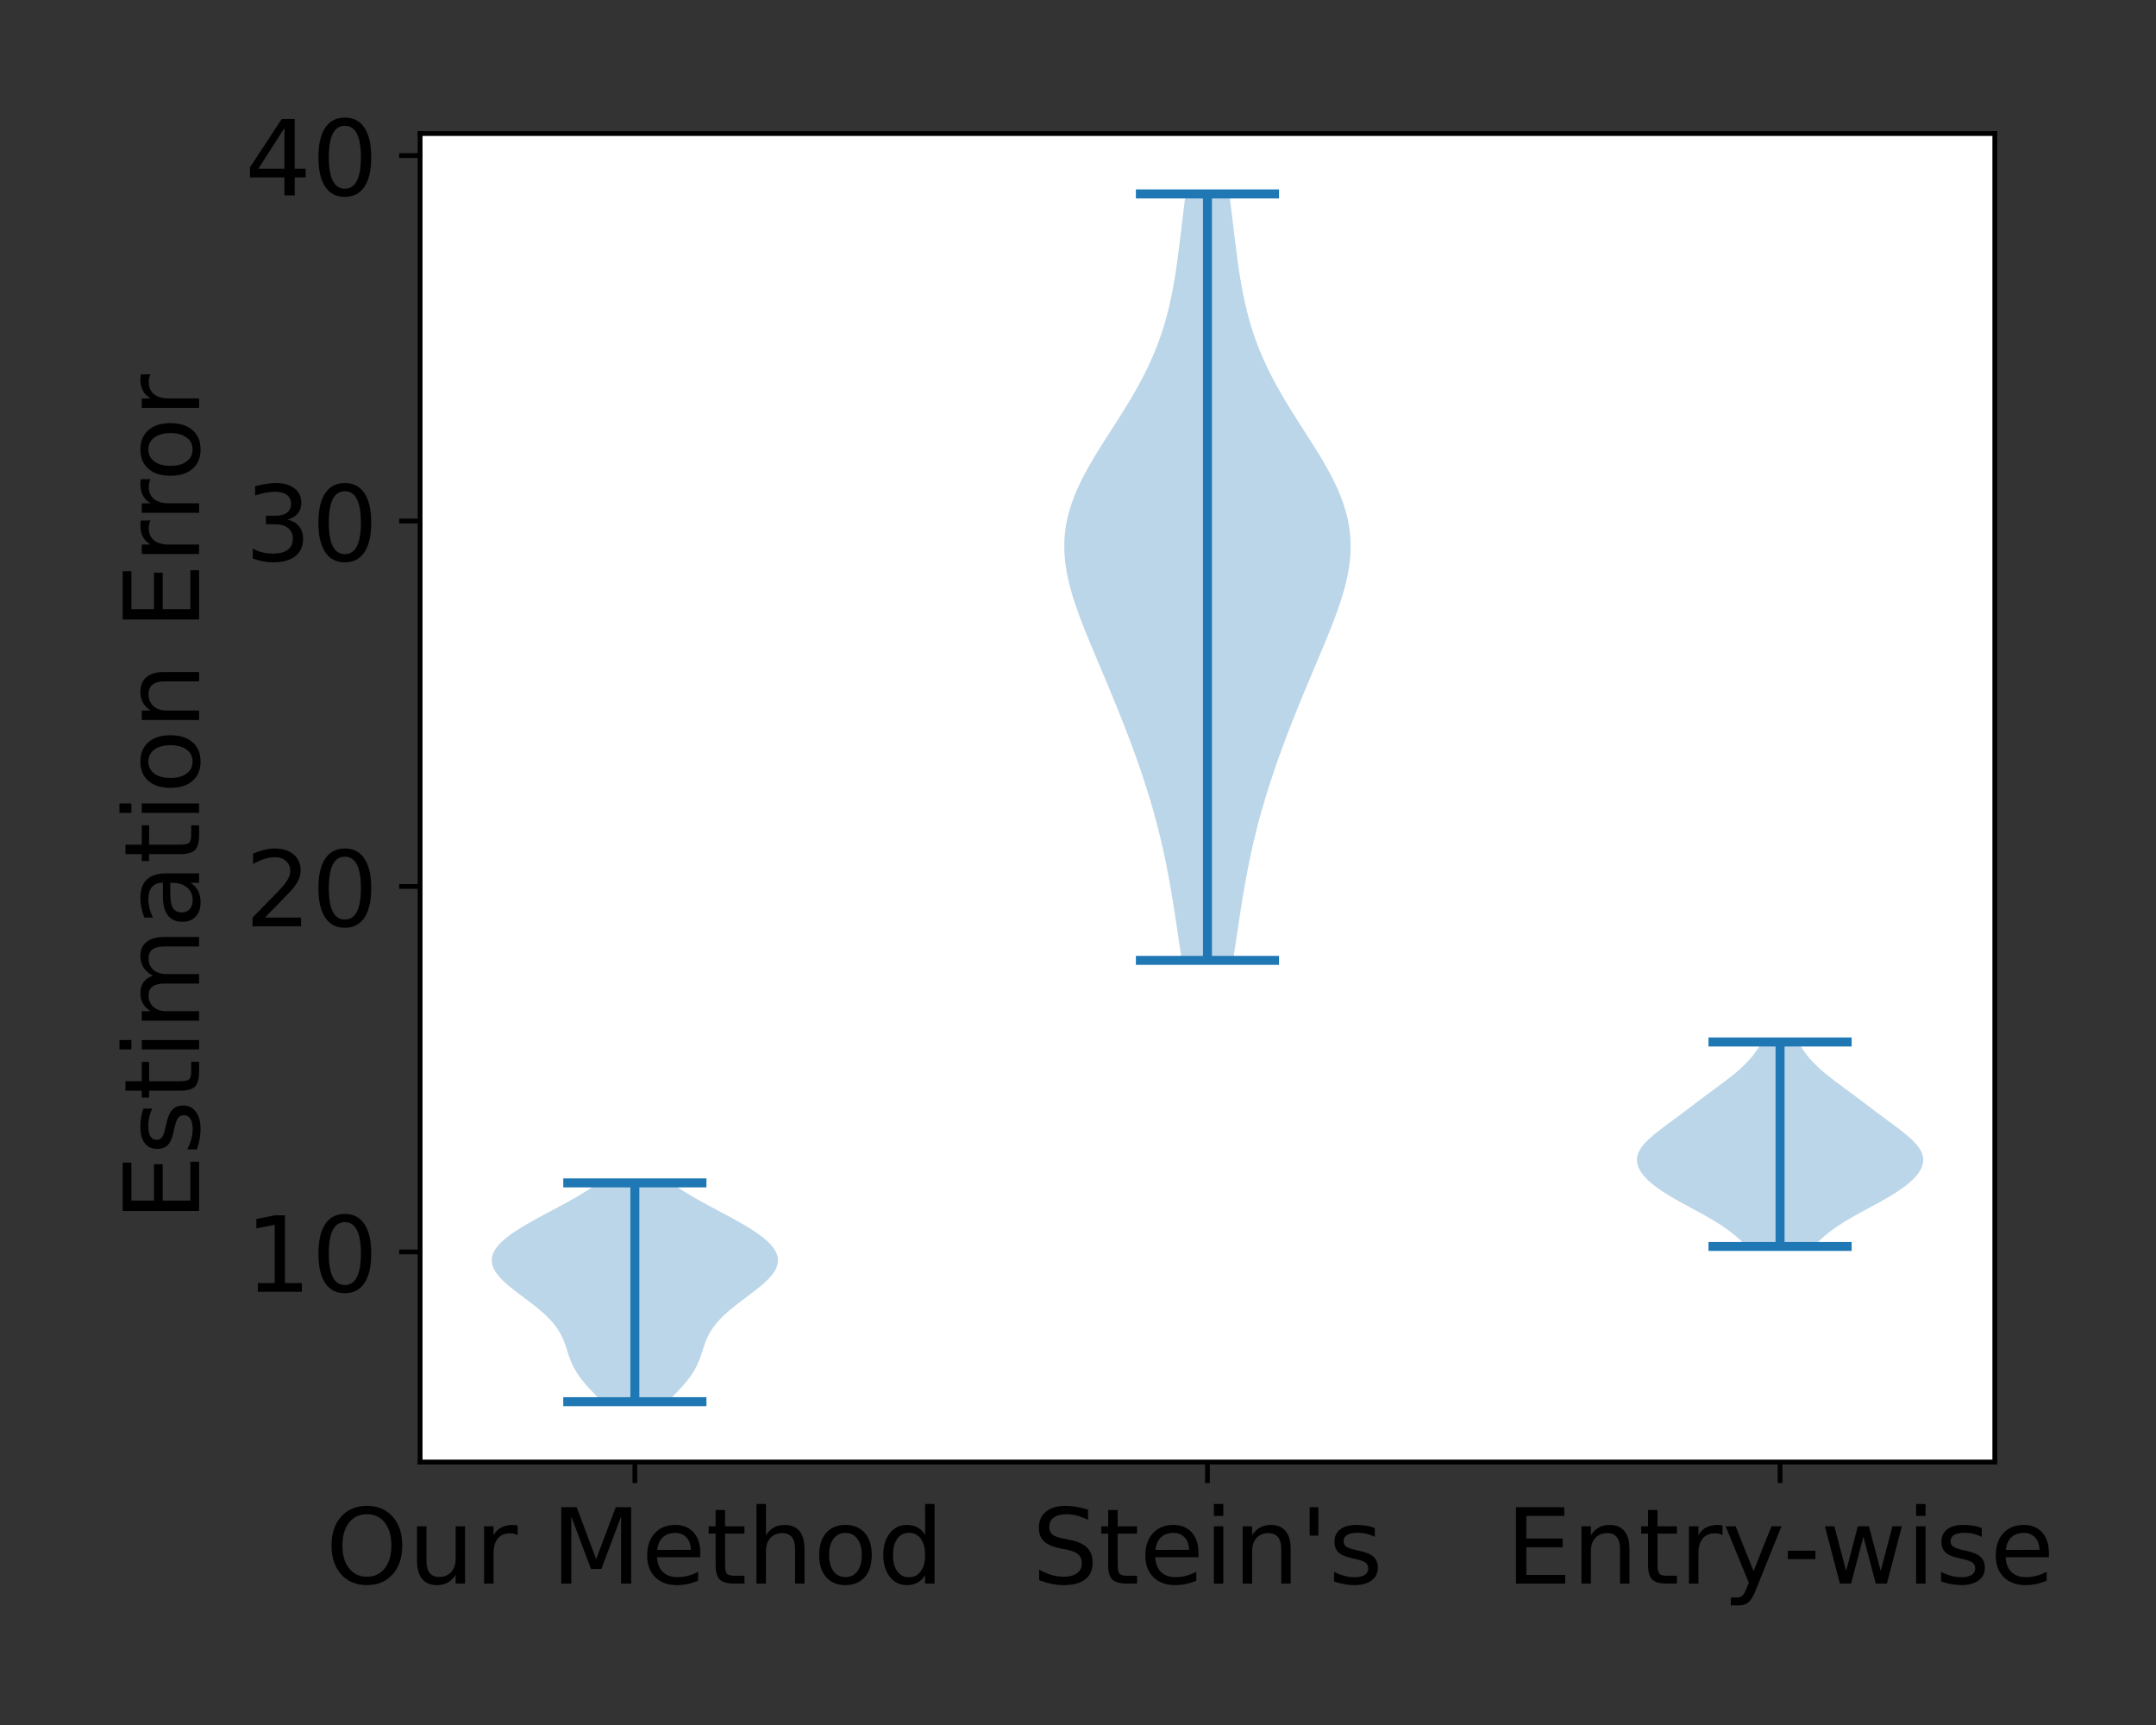 <?xml version="1.0" encoding="utf-8" standalone="no"?>
<!DOCTYPE svg PUBLIC "-//W3C//DTD SVG 1.1//EN"
  "http://www.w3.org/Graphics/SVG/1.1/DTD/svg11.dtd">
<!-- Created with matplotlib (https://matplotlib.org/) -->
<svg height="288pt" version="1.1" viewBox="0 0 360 288" width="360pt" xmlns="http://www.w3.org/2000/svg" xmlns:xlink="http://www.w3.org/1999/xlink">
 <rect x="0" y="0" width="360" height="288" fill="#333333" stroke="none"/>
 <defs>
  <style type="text/css">*{stroke-linecap:butt;stroke-linejoin:round;}</style>
 </defs>
 <g id="figure_1">
  <g id="patch_1">
   <path d="M 0 288 
L 360 288 
L 360 0 
L 0 0 
z
" style="fill:none;"/>
  </g>
  <g id="axes_1">
   <g id="patch_2">
    <path d="M 70.15 244.1 
L 333.083 244.1 
L 333.083 22.294 
L 70.15 22.294 
z
" style="fill:#ffffff;"/>
   </g>
   <g id="PolyCollection_1">
    <path clip-path="url(#p6eaeba9222)" d="M 111.499 234.018 
L 100.51 234.018 
L 100.153 233.649 
L 99.793 233.28 
L 99.435 232.911 
L 99.079 232.542 
L 98.728 232.173 
L 98.385 231.804 
L 98.05 231.435 
L 97.727 231.066 
L 97.418 230.697 
L 97.123 230.328 
L 96.844 229.959 
L 96.582 229.59 
L 96.337 229.221 
L 96.111 228.853 
L 95.902 228.484 
L 95.71 228.115 
L 95.535 227.746 
L 95.374 227.377 
L 95.225 227.008 
L 95.088 226.639 
L 94.959 226.27 
L 94.836 225.901 
L 94.716 225.532 
L 94.596 225.163 
L 94.474 224.794 
L 94.345 224.425 
L 94.209 224.056 
L 94.06 223.687 
L 93.899 223.318 
L 93.721 222.949 
L 93.524 222.58 
L 93.308 222.211 
L 93.071 221.842 
L 92.811 221.473 
L 92.527 221.104 
L 92.22 220.735 
L 91.889 220.366 
L 91.535 219.997 
L 91.158 219.629 
L 90.76 219.26 
L 90.341 218.891 
L 89.904 218.522 
L 89.45 218.153 
L 88.983 217.784 
L 88.505 217.415 
L 88.018 217.046 
L 87.528 216.677 
L 87.036 216.308 
L 86.547 215.939 
L 86.065 215.57 
L 85.594 215.201 
L 85.137 214.832 
L 84.699 214.463 
L 84.284 214.094 
L 83.896 213.725 
L 83.538 213.356 
L 83.213 212.987 
L 82.926 212.618 
L 82.678 212.249 
L 82.471 211.88 
L 82.309 211.511 
L 82.193 211.142 
L 82.123 210.774 
L 82.101 210.405 
L 82.128 210.036 
L 82.203 209.667 
L 82.327 209.298 
L 82.499 208.929 
L 82.717 208.56 
L 82.982 208.191 
L 83.291 207.822 
L 83.643 207.453 
L 84.037 207.084 
L 84.47 206.715 
L 84.94 206.346 
L 85.445 205.977 
L 85.983 205.608 
L 86.55 205.239 
L 87.144 204.87 
L 87.762 204.501 
L 88.4 204.132 
L 89.056 203.763 
L 89.726 203.394 
L 90.407 203.025 
L 91.096 202.656 
L 91.788 202.287 
L 92.482 201.919 
L 93.173 201.55 
L 93.858 201.181 
L 94.535 200.812 
L 95.201 200.443 
L 95.853 200.074 
L 96.49 199.705 
L 97.108 199.336 
L 97.706 198.967 
L 98.283 198.598 
L 98.838 198.229 
L 99.369 197.86 
L 99.876 197.491 
L 112.133 197.491 
L 112.133 197.491 
L 112.64 197.86 
L 113.171 198.229 
L 113.726 198.598 
L 114.303 198.967 
L 114.901 199.336 
L 115.519 199.705 
L 116.156 200.074 
L 116.808 200.443 
L 117.474 200.812 
L 118.151 201.181 
L 118.836 201.55 
L 119.527 201.919 
L 120.221 202.287 
L 120.913 202.656 
L 121.602 203.025 
L 122.283 203.394 
L 122.953 203.763 
L 123.609 204.132 
L 124.247 204.501 
L 124.865 204.87 
L 125.459 205.239 
L 126.026 205.608 
L 126.564 205.977 
L 127.069 206.346 
L 127.539 206.715 
L 127.972 207.084 
L 128.366 207.453 
L 128.718 207.822 
L 129.027 208.191 
L 129.292 208.56 
L 129.51 208.929 
L 129.682 209.298 
L 129.806 209.667 
L 129.881 210.036 
L 129.907 210.405 
L 129.886 210.774 
L 129.816 211.142 
L 129.7 211.511 
L 129.538 211.88 
L 129.331 212.249 
L 129.083 212.618 
L 128.796 212.987 
L 128.471 213.356 
L 128.113 213.725 
L 127.725 214.094 
L 127.31 214.463 
L 126.872 214.832 
L 126.415 215.201 
L 125.944 215.57 
L 125.462 215.939 
L 124.973 216.308 
L 124.481 216.677 
L 123.991 217.046 
L 123.504 217.415 
L 123.026 217.784 
L 122.559 218.153 
L 122.105 218.522 
L 121.668 218.891 
L 121.249 219.26 
L 120.851 219.629 
L 120.474 219.997 
L 120.12 220.366 
L 119.789 220.735 
L 119.482 221.104 
L 119.198 221.473 
L 118.938 221.842 
L 118.701 222.211 
L 118.485 222.58 
L 118.288 222.949 
L 118.11 223.318 
L 117.949 223.687 
L 117.8 224.056 
L 117.664 224.425 
L 117.535 224.794 
L 117.413 225.163 
L 117.293 225.532 
L 117.173 225.901 
L 117.05 226.27 
L 116.921 226.639 
L 116.784 227.008 
L 116.635 227.377 
L 116.474 227.746 
L 116.299 228.115 
L 116.107 228.484 
L 115.898 228.853 
L 115.671 229.221 
L 115.427 229.59 
L 115.165 229.959 
L 114.886 230.328 
L 114.591 230.697 
L 114.282 231.066 
L 113.959 231.435 
L 113.624 231.804 
L 113.281 232.173 
L 112.93 232.542 
L 112.574 232.911 
L 112.216 233.28 
L 111.856 233.649 
L 111.499 234.018 
z
" style="fill:#1f77b4;fill-opacity:0.3;"/>
   </g>
   <g id="PolyCollection_2">
    <path clip-path="url(#p6eaeba9222)" d="M 205.892 160.343 
L 197.341 160.343 
L 197.144 159.051 
L 196.95 157.758 
L 196.756 156.466 
L 196.563 155.173 
L 196.367 153.88 
L 196.169 152.588 
L 195.967 151.295 
L 195.758 150.003 
L 195.542 148.71 
L 195.316 147.417 
L 195.08 146.125 
L 194.832 144.832 
L 194.571 143.54 
L 194.296 142.247 
L 194.006 140.954 
L 193.701 139.662 
L 193.381 138.369 
L 193.044 137.077 
L 192.691 135.784 
L 192.323 134.491 
L 191.939 133.199 
L 191.54 131.906 
L 191.127 130.614 
L 190.7 129.321 
L 190.259 128.028 
L 189.805 126.736 
L 189.34 125.443 
L 188.864 124.151 
L 188.376 122.858 
L 187.88 121.565 
L 187.374 120.273 
L 186.859 118.98 
L 186.337 117.688 
L 185.809 116.395 
L 185.274 115.103 
L 184.734 113.81 
L 184.191 112.517 
L 183.646 111.225 
L 183.1 109.932 
L 182.557 108.64 
L 182.018 107.347 
L 181.489 106.054 
L 180.971 104.762 
L 180.471 103.469 
L 179.993 102.177 
L 179.543 100.884 
L 179.127 99.591 
L 178.752 98.299 
L 178.424 97.006 
L 178.15 95.714 
L 177.936 94.421 
L 177.789 93.128 
L 177.713 91.836 
L 177.714 90.543 
L 177.793 89.251 
L 177.953 87.958 
L 178.196 86.665 
L 178.519 85.373 
L 178.922 84.08 
L 179.4 82.788 
L 179.948 81.495 
L 180.561 80.202 
L 181.23 78.91 
L 181.949 77.617 
L 182.708 76.325 
L 183.499 75.032 
L 184.311 73.739 
L 185.137 72.447 
L 185.966 71.154 
L 186.791 69.862 
L 187.604 68.569 
L 188.397 67.276 
L 189.165 65.984 
L 189.902 64.691 
L 190.603 63.399 
L 191.267 62.106 
L 191.889 60.814 
L 192.469 59.521 
L 193.006 58.228 
L 193.499 56.936 
L 193.951 55.643 
L 194.362 54.351 
L 194.735 53.058 
L 195.072 51.765 
L 195.375 50.473 
L 195.649 49.18 
L 195.896 47.888 
L 196.12 46.595 
L 196.325 45.302 
L 196.513 44.01 
L 196.689 42.717 
L 196.856 41.425 
L 197.017 40.132 
L 197.173 38.839 
L 197.329 37.547 
L 197.485 36.254 
L 197.644 34.962 
L 197.806 33.669 
L 197.972 32.376 
L 205.261 32.376 
L 205.261 32.376 
L 205.427 33.669 
L 205.589 34.962 
L 205.748 36.254 
L 205.904 37.547 
L 206.06 38.839 
L 206.216 40.132 
L 206.377 41.425 
L 206.544 42.717 
L 206.72 44.01 
L 206.908 45.302 
L 207.113 46.595 
L 207.337 47.888 
L 207.584 49.18 
L 207.858 50.473 
L 208.161 51.765 
L 208.498 53.058 
L 208.871 54.351 
L 209.282 55.643 
L 209.734 56.936 
L 210.227 58.228 
L 210.764 59.521 
L 211.344 60.814 
L 211.966 62.106 
L 212.63 63.399 
L 213.331 64.691 
L 214.068 65.984 
L 214.836 67.276 
L 215.629 68.569 
L 216.442 69.862 
L 217.267 71.154 
L 218.096 72.447 
L 218.922 73.739 
L 219.734 75.032 
L 220.525 76.325 
L 221.284 77.617 
L 222.003 78.91 
L 222.672 80.202 
L 223.285 81.495 
L 223.833 82.788 
L 224.311 84.08 
L 224.714 85.373 
L 225.037 86.665 
L 225.28 87.958 
L 225.44 89.251 
L 225.519 90.543 
L 225.519 91.836 
L 225.444 93.128 
L 225.297 94.421 
L 225.083 95.714 
L 224.809 97.006 
L 224.481 98.299 
L 224.106 99.591 
L 223.69 100.884 
L 223.24 102.177 
L 222.762 103.469 
L 222.262 104.762 
L 221.744 106.054 
L 221.214 107.347 
L 220.676 108.64 
L 220.133 109.932 
L 219.587 111.225 
L 219.042 112.517 
L 218.499 113.81 
L 217.959 115.103 
L 217.424 116.395 
L 216.895 117.688 
L 216.374 118.98 
L 215.859 120.273 
L 215.353 121.565 
L 214.856 122.858 
L 214.369 124.151 
L 213.893 125.443 
L 213.428 126.736 
L 212.974 128.028 
L 212.533 129.321 
L 212.106 130.614 
L 211.693 131.906 
L 211.294 133.199 
L 210.91 134.491 
L 210.542 135.784 
L 210.189 137.077 
L 209.852 138.369 
L 209.532 139.662 
L 209.226 140.954 
L 208.937 142.247 
L 208.662 143.54 
L 208.401 144.832 
L 208.153 146.125 
L 207.917 147.417 
L 207.691 148.71 
L 207.475 150.003 
L 207.266 151.295 
L 207.064 152.588 
L 206.866 153.88 
L 206.67 155.173 
L 206.477 156.466 
L 206.283 157.758 
L 206.089 159.051 
L 205.892 160.343 
z
" style="fill:#1f77b4;fill-opacity:0.3;"/>
   </g>
   <g id="PolyCollection_3">
    <path clip-path="url(#p6eaeba9222)" d="M 302.81 208.102 
L 291.647 208.102 
L 291.312 207.757 
L 290.964 207.412 
L 290.601 207.068 
L 290.222 206.723 
L 289.826 206.378 
L 289.409 206.033 
L 288.972 205.688 
L 288.512 205.344 
L 288.03 204.999 
L 287.524 204.654 
L 286.995 204.309 
L 286.444 203.964 
L 285.873 203.62 
L 285.283 203.275 
L 284.676 202.93 
L 284.057 202.585 
L 283.428 202.241 
L 282.792 201.896 
L 282.154 201.551 
L 281.518 201.206 
L 280.887 200.861 
L 280.265 200.517 
L 279.656 200.172 
L 279.063 199.827 
L 278.49 199.482 
L 277.938 199.137 
L 277.411 198.793 
L 276.91 198.448 
L 276.437 198.103 
L 275.994 197.758 
L 275.581 197.413 
L 275.2 197.069 
L 274.851 196.724 
L 274.536 196.379 
L 274.255 196.034 
L 274.01 195.689 
L 273.8 195.345 
L 273.628 195 
L 273.493 194.655 
L 273.397 194.31 
L 273.341 193.965 
L 273.325 193.621 
L 273.35 193.276 
L 273.416 192.931 
L 273.524 192.586 
L 273.671 192.241 
L 273.858 191.897 
L 274.084 191.552 
L 274.346 191.207 
L 274.642 190.862 
L 274.97 190.518 
L 275.326 190.173 
L 275.707 189.828 
L 276.111 189.483 
L 276.533 189.138 
L 276.969 188.794 
L 277.417 188.449 
L 277.874 188.104 
L 278.336 187.759 
L 278.8 187.414 
L 279.267 187.07 
L 279.732 186.725 
L 280.197 186.38 
L 280.659 186.035 
L 281.119 185.69 
L 281.578 185.346 
L 282.034 185.001 
L 282.49 184.656 
L 282.946 184.311 
L 283.403 183.966 
L 283.861 183.622 
L 284.32 183.277 
L 284.782 182.932 
L 285.245 182.587 
L 285.71 182.242 
L 286.176 181.898 
L 286.642 181.553 
L 287.107 181.208 
L 287.568 180.863 
L 288.025 180.518 
L 288.476 180.174 
L 288.918 179.829 
L 289.35 179.484 
L 289.771 179.139 
L 290.177 178.795 
L 290.569 178.45 
L 290.945 178.105 
L 291.304 177.76 
L 291.645 177.415 
L 291.969 177.071 
L 292.275 176.726 
L 292.564 176.381 
L 292.837 176.036 
L 293.094 175.691 
L 293.337 175.347 
L 293.566 175.002 
L 293.783 174.657 
L 293.989 174.312 
L 294.186 173.967 
L 300.271 173.967 
L 300.271 173.967 
L 300.468 174.312 
L 300.674 174.657 
L 300.891 175.002 
L 301.12 175.347 
L 301.363 175.691 
L 301.62 176.036 
L 301.893 176.381 
L 302.182 176.726 
L 302.488 177.071 
L 302.812 177.415 
L 303.153 177.76 
L 303.512 178.105 
L 303.888 178.45 
L 304.28 178.795 
L 304.686 179.139 
L 305.107 179.484 
L 305.539 179.829 
L 305.981 180.174 
L 306.432 180.518 
L 306.889 180.863 
L 307.35 181.208 
L 307.815 181.553 
L 308.281 181.898 
L 308.746 182.242 
L 309.211 182.587 
L 309.675 182.932 
L 310.136 183.277 
L 310.596 183.622 
L 311.054 183.966 
L 311.51 184.311 
L 311.966 184.656 
L 312.423 185.001 
L 312.879 185.346 
L 313.338 185.69 
L 313.798 186.035 
L 314.26 186.38 
L 314.725 186.725 
L 315.19 187.07 
L 315.656 187.414 
L 316.121 187.759 
L 316.583 188.104 
L 317.04 188.449 
L 317.488 188.794 
L 317.924 189.138 
L 318.346 189.483 
L 318.749 189.828 
L 319.131 190.173 
L 319.487 190.518 
L 319.815 190.862 
L 320.111 191.207 
L 320.373 191.552 
L 320.599 191.897 
L 320.786 192.241 
L 320.933 192.586 
L 321.04 192.931 
L 321.106 193.276 
L 321.131 193.621 
L 321.116 193.965 
L 321.059 194.31 
L 320.964 194.655 
L 320.829 195 
L 320.657 195.345 
L 320.447 195.689 
L 320.202 196.034 
L 319.921 196.379 
L 319.606 196.724 
L 319.257 197.069 
L 318.876 197.413 
L 318.463 197.758 
L 318.02 198.103 
L 317.547 198.448 
L 317.046 198.793 
L 316.519 199.137 
L 315.967 199.482 
L 315.394 199.827 
L 314.801 200.172 
L 314.192 200.517 
L 313.57 200.861 
L 312.939 201.206 
L 312.303 201.551 
L 311.665 201.896 
L 311.029 202.241 
L 310.4 202.585 
L 309.78 202.93 
L 309.174 203.275 
L 308.584 203.62 
L 308.013 203.964 
L 307.462 204.309 
L 306.933 204.654 
L 306.427 204.999 
L 305.945 205.344 
L 305.485 205.688 
L 305.048 206.033 
L 304.631 206.378 
L 304.235 206.723 
L 303.856 207.068 
L 303.493 207.412 
L 303.145 207.757 
L 302.81 208.102 
z
" style="fill:#1f77b4;fill-opacity:0.3;"/>
   </g>
   <g id="matplotlib.axis_1">
    <g id="xtick_1">
     <g id="line2d_1">
      <defs>
       <path d="M 0 0 
L 0 3.5 
" id="mcafebf764f" style="stroke:#000000;stroke-width:0.8;"/>
      </defs>
      <g>
       <use style="stroke:#000000;stroke-width:0.8;" x="106.004" xlink:href="#mcafebf764f" y="244.1"/>
      </g>
     </g>
     <g id="text_1">
      <!-- Our Method -->
      <g transform="translate(54.375 264.397)scale(0.175 -0.175)">
       <defs>
        <path d="M 39.406 66.219 
Q 28.656 66.219 22.328 58.203 
Q 16.016 50.203 16.016 36.375 
Q 16.016 22.609 22.328 14.594 
Q 28.656 6.594 39.406 6.594 
Q 50.141 6.594 56.422 14.594 
Q 62.703 22.609 62.703 36.375 
Q 62.703 50.203 56.422 58.203 
Q 50.141 66.219 39.406 66.219 
z
M 39.406 74.219 
Q 54.734 74.219 63.906 63.938 
Q 73.094 53.656 73.094 36.375 
Q 73.094 19.141 63.906 8.859 
Q 54.734 -1.422 39.406 -1.422 
Q 24.031 -1.422 14.812 8.828 
Q 5.609 19.094 5.609 36.375 
Q 5.609 53.656 14.812 63.938 
Q 24.031 74.219 39.406 74.219 
z
" id="DejaVuSans-79"/>
        <path d="M 8.5 21.578 
L 8.5 54.688 
L 17.484 54.688 
L 17.484 21.922 
Q 17.484 14.156 20.5 10.266 
Q 23.531 6.391 29.594 6.391 
Q 36.859 6.391 41.078 11.031 
Q 45.312 15.672 45.312 23.688 
L 45.312 54.688 
L 54.297 54.688 
L 54.297 0 
L 45.312 0 
L 45.312 8.406 
Q 42.047 3.422 37.719 1 
Q 33.406 -1.422 27.688 -1.422 
Q 18.266 -1.422 13.375 4.438 
Q 8.5 10.297 8.5 21.578 
z
M 31.109 56 
z
" id="DejaVuSans-117"/>
        <path d="M 41.109 46.297 
Q 39.594 47.172 37.812 47.578 
Q 36.031 48 33.891 48 
Q 26.266 48 22.188 43.047 
Q 18.109 38.094 18.109 28.812 
L 18.109 0 
L 9.078 0 
L 9.078 54.688 
L 18.109 54.688 
L 18.109 46.188 
Q 20.953 51.172 25.484 53.578 
Q 30.031 56 36.531 56 
Q 37.453 56 38.578 55.875 
Q 39.703 55.766 41.062 55.516 
z
" id="DejaVuSans-114"/>
        <path id="DejaVuSans-32"/>
        <path d="M 9.812 72.906 
L 24.516 72.906 
L 43.109 23.297 
L 61.812 72.906 
L 76.516 72.906 
L 76.516 0 
L 66.891 0 
L 66.891 64.016 
L 48.094 14.016 
L 38.188 14.016 
L 19.391 64.016 
L 19.391 0 
L 9.812 0 
z
" id="DejaVuSans-77"/>
        <path d="M 56.203 29.594 
L 56.203 25.203 
L 14.891 25.203 
Q 15.484 15.922 20.484 11.062 
Q 25.484 6.203 34.422 6.203 
Q 39.594 6.203 44.453 7.469 
Q 49.312 8.734 54.109 11.281 
L 54.109 2.781 
Q 49.266 0.734 44.188 -0.344 
Q 39.109 -1.422 33.891 -1.422 
Q 20.797 -1.422 13.156 6.188 
Q 5.516 13.812 5.516 26.812 
Q 5.516 40.234 12.766 48.109 
Q 20.016 56 32.328 56 
Q 43.359 56 49.781 48.891 
Q 56.203 41.797 56.203 29.594 
z
M 47.219 32.234 
Q 47.125 39.594 43.094 43.984 
Q 39.062 48.391 32.422 48.391 
Q 24.906 48.391 20.391 44.141 
Q 15.875 39.891 15.188 32.172 
z
" id="DejaVuSans-101"/>
        <path d="M 18.312 70.219 
L 18.312 54.688 
L 36.812 54.688 
L 36.812 47.703 
L 18.312 47.703 
L 18.312 18.016 
Q 18.312 11.328 20.141 9.422 
Q 21.969 7.516 27.594 7.516 
L 36.812 7.516 
L 36.812 0 
L 27.594 0 
Q 17.188 0 13.234 3.875 
Q 9.281 7.766 9.281 18.016 
L 9.281 47.703 
L 2.688 47.703 
L 2.688 54.688 
L 9.281 54.688 
L 9.281 70.219 
z
" id="DejaVuSans-116"/>
        <path d="M 54.891 33.016 
L 54.891 0 
L 45.906 0 
L 45.906 32.719 
Q 45.906 40.484 42.875 44.328 
Q 39.844 48.188 33.797 48.188 
Q 26.516 48.188 22.312 43.547 
Q 18.109 38.922 18.109 30.906 
L 18.109 0 
L 9.078 0 
L 9.078 75.984 
L 18.109 75.984 
L 18.109 46.188 
Q 21.344 51.125 25.703 53.562 
Q 30.078 56 35.797 56 
Q 45.219 56 50.047 50.172 
Q 54.891 44.344 54.891 33.016 
z
" id="DejaVuSans-104"/>
        <path d="M 30.609 48.391 
Q 23.391 48.391 19.188 42.75 
Q 14.984 37.109 14.984 27.297 
Q 14.984 17.484 19.156 11.844 
Q 23.344 6.203 30.609 6.203 
Q 37.797 6.203 41.984 11.859 
Q 46.188 17.531 46.188 27.297 
Q 46.188 37.016 41.984 42.703 
Q 37.797 48.391 30.609 48.391 
z
M 30.609 56 
Q 42.328 56 49.016 48.375 
Q 55.719 40.766 55.719 27.297 
Q 55.719 13.875 49.016 6.219 
Q 42.328 -1.422 30.609 -1.422 
Q 18.844 -1.422 12.172 6.219 
Q 5.516 13.875 5.516 27.297 
Q 5.516 40.766 12.172 48.375 
Q 18.844 56 30.609 56 
z
" id="DejaVuSans-111"/>
        <path d="M 45.406 46.391 
L 45.406 75.984 
L 54.391 75.984 
L 54.391 0 
L 45.406 0 
L 45.406 8.203 
Q 42.578 3.328 38.25 0.953 
Q 33.938 -1.422 27.875 -1.422 
Q 17.969 -1.422 11.734 6.484 
Q 5.516 14.406 5.516 27.297 
Q 5.516 40.188 11.734 48.094 
Q 17.969 56 27.875 56 
Q 33.938 56 38.25 53.625 
Q 42.578 51.266 45.406 46.391 
z
M 14.797 27.297 
Q 14.797 17.391 18.875 11.75 
Q 22.953 6.109 30.078 6.109 
Q 37.203 6.109 41.297 11.75 
Q 45.406 17.391 45.406 27.297 
Q 45.406 37.203 41.297 42.844 
Q 37.203 48.484 30.078 48.484 
Q 22.953 48.484 18.875 42.844 
Q 14.797 37.203 14.797 27.297 
z
" id="DejaVuSans-100"/>
       </defs>
       <use xlink:href="#DejaVuSans-79"/>
       <use x="78.711" xlink:href="#DejaVuSans-117"/>
       <use x="142.09" xlink:href="#DejaVuSans-114"/>
       <use x="183.203" xlink:href="#DejaVuSans-32"/>
       <use x="214.99" xlink:href="#DejaVuSans-77"/>
       <use x="301.27" xlink:href="#DejaVuSans-101"/>
       <use x="362.793" xlink:href="#DejaVuSans-116"/>
       <use x="402.002" xlink:href="#DejaVuSans-104"/>
       <use x="465.381" xlink:href="#DejaVuSans-111"/>
       <use x="526.562" xlink:href="#DejaVuSans-100"/>
      </g>
     </g>
    </g>
    <g id="xtick_2">
     <g id="line2d_2">
      <g>
       <use style="stroke:#000000;stroke-width:0.8;" x="201.616" xlink:href="#mcafebf764f" y="244.1"/>
      </g>
     </g>
     <g id="text_2">
      <!-- Stein's -->
      <g transform="translate(172.308 264.397)scale(0.175 -0.175)">
       <defs>
        <path d="M 53.516 70.516 
L 53.516 60.891 
Q 47.906 63.578 42.922 64.891 
Q 37.938 66.219 33.297 66.219 
Q 25.25 66.219 20.875 63.094 
Q 16.5 59.969 16.5 54.203 
Q 16.5 49.359 19.406 46.891 
Q 22.312 44.438 30.422 42.922 
L 36.375 41.703 
Q 47.406 39.594 52.656 34.297 
Q 57.906 29 57.906 20.125 
Q 57.906 9.516 50.797 4.047 
Q 43.703 -1.422 29.984 -1.422 
Q 24.812 -1.422 18.969 -0.25 
Q 13.141 0.922 6.891 3.219 
L 6.891 13.375 
Q 12.891 10.016 18.656 8.297 
Q 24.422 6.594 29.984 6.594 
Q 38.422 6.594 43.016 9.906 
Q 47.609 13.234 47.609 19.391 
Q 47.609 24.75 44.312 27.781 
Q 41.016 30.812 33.5 32.328 
L 27.484 33.5 
Q 16.453 35.688 11.516 40.375 
Q 6.594 45.062 6.594 53.422 
Q 6.594 63.094 13.406 68.656 
Q 20.219 74.219 32.172 74.219 
Q 37.312 74.219 42.625 73.281 
Q 47.953 72.359 53.516 70.516 
z
" id="DejaVuSans-83"/>
        <path d="M 9.422 54.688 
L 18.406 54.688 
L 18.406 0 
L 9.422 0 
z
M 9.422 75.984 
L 18.406 75.984 
L 18.406 64.594 
L 9.422 64.594 
z
" id="DejaVuSans-105"/>
        <path d="M 54.891 33.016 
L 54.891 0 
L 45.906 0 
L 45.906 32.719 
Q 45.906 40.484 42.875 44.328 
Q 39.844 48.188 33.797 48.188 
Q 26.516 48.188 22.312 43.547 
Q 18.109 38.922 18.109 30.906 
L 18.109 0 
L 9.078 0 
L 9.078 54.688 
L 18.109 54.688 
L 18.109 46.188 
Q 21.344 51.125 25.703 53.562 
Q 30.078 56 35.797 56 
Q 45.219 56 50.047 50.172 
Q 54.891 44.344 54.891 33.016 
z
" id="DejaVuSans-110"/>
        <path d="M 17.922 72.906 
L 17.922 45.797 
L 9.625 45.797 
L 9.625 72.906 
z
" id="DejaVuSans-39"/>
        <path d="M 44.281 53.078 
L 44.281 44.578 
Q 40.484 46.531 36.375 47.5 
Q 32.281 48.484 27.875 48.484 
Q 21.188 48.484 17.844 46.438 
Q 14.5 44.391 14.5 40.281 
Q 14.5 37.156 16.891 35.375 
Q 19.281 33.594 26.516 31.984 
L 29.594 31.297 
Q 39.156 29.25 43.188 25.516 
Q 47.219 21.781 47.219 15.094 
Q 47.219 7.469 41.188 3.016 
Q 35.156 -1.422 24.609 -1.422 
Q 20.219 -1.422 15.453 -0.562 
Q 10.688 0.297 5.422 2 
L 5.422 11.281 
Q 10.406 8.688 15.234 7.391 
Q 20.062 6.109 24.812 6.109 
Q 31.156 6.109 34.562 8.281 
Q 37.984 10.453 37.984 14.406 
Q 37.984 18.062 35.516 20.016 
Q 33.062 21.969 24.703 23.781 
L 21.578 24.516 
Q 13.234 26.266 9.516 29.906 
Q 5.812 33.547 5.812 39.891 
Q 5.812 47.609 11.281 51.797 
Q 16.75 56 26.812 56 
Q 31.781 56 36.172 55.266 
Q 40.578 54.547 44.281 53.078 
z
" id="DejaVuSans-115"/>
       </defs>
       <use xlink:href="#DejaVuSans-83"/>
       <use x="63.477" xlink:href="#DejaVuSans-116"/>
       <use x="102.686" xlink:href="#DejaVuSans-101"/>
       <use x="164.209" xlink:href="#DejaVuSans-105"/>
       <use x="191.992" xlink:href="#DejaVuSans-110"/>
       <use x="255.371" xlink:href="#DejaVuSans-39"/>
       <use x="282.861" xlink:href="#DejaVuSans-115"/>
      </g>
     </g>
    </g>
    <g id="xtick_3">
     <g id="line2d_3">
      <g>
       <use style="stroke:#000000;stroke-width:0.8;" x="297.228" xlink:href="#mcafebf764f" y="244.1"/>
      </g>
     </g>
     <g id="text_3">
      <!-- Entry-wise -->
      <g transform="translate(251.415 264.397)scale(0.175 -0.175)">
       <defs>
        <path d="M 9.812 72.906 
L 55.906 72.906 
L 55.906 64.594 
L 19.672 64.594 
L 19.672 43.016 
L 54.391 43.016 
L 54.391 34.719 
L 19.672 34.719 
L 19.672 8.297 
L 56.781 8.297 
L 56.781 0 
L 9.812 0 
z
" id="DejaVuSans-69"/>
        <path d="M 32.172 -5.078 
Q 28.375 -14.844 24.75 -17.812 
Q 21.141 -20.797 15.094 -20.797 
L 7.906 -20.797 
L 7.906 -13.281 
L 13.188 -13.281 
Q 16.891 -13.281 18.938 -11.516 
Q 21 -9.766 23.484 -3.219 
L 25.094 0.875 
L 2.984 54.688 
L 12.5 54.688 
L 29.594 11.922 
L 46.688 54.688 
L 56.203 54.688 
z
" id="DejaVuSans-121"/>
        <path d="M 4.891 31.391 
L 31.203 31.391 
L 31.203 23.391 
L 4.891 23.391 
z
" id="DejaVuSans-45"/>
        <path d="M 4.203 54.688 
L 13.188 54.688 
L 24.422 12.016 
L 35.594 54.688 
L 46.188 54.688 
L 57.422 12.016 
L 68.609 54.688 
L 77.594 54.688 
L 63.281 0 
L 52.688 0 
L 40.922 44.828 
L 29.109 0 
L 18.5 0 
z
" id="DejaVuSans-119"/>
       </defs>
       <use xlink:href="#DejaVuSans-69"/>
       <use x="63.184" xlink:href="#DejaVuSans-110"/>
       <use x="126.562" xlink:href="#DejaVuSans-116"/>
       <use x="165.771" xlink:href="#DejaVuSans-114"/>
       <use x="206.885" xlink:href="#DejaVuSans-121"/>
       <use x="264.314" xlink:href="#DejaVuSans-45"/>
       <use x="300.398" xlink:href="#DejaVuSans-119"/>
       <use x="382.186" xlink:href="#DejaVuSans-105"/>
       <use x="409.969" xlink:href="#DejaVuSans-115"/>
       <use x="462.068" xlink:href="#DejaVuSans-101"/>
      </g>
     </g>
    </g>
   </g>
   <g id="matplotlib.axis_2">
    <g id="ytick_1">
     <g id="line2d_4">
      <defs>
       <path d="M 0 0 
L -3.5 0 
" id="mdcc7f29e5e" style="stroke:#000000;stroke-width:0.8;"/>
      </defs>
      <g>
       <use style="stroke:#000000;stroke-width:0.8;" x="70.15" xlink:href="#mdcc7f29e5e" y="209.014"/>
      </g>
     </g>
     <g id="text_4">
      <!-- 10 -->
      <g transform="translate(40.881 215.663)scale(0.175 -0.175)">
       <defs>
        <path d="M 12.406 8.297 
L 28.516 8.297 
L 28.516 63.922 
L 10.984 60.406 
L 10.984 69.391 
L 28.422 72.906 
L 38.281 72.906 
L 38.281 8.297 
L 54.391 8.297 
L 54.391 0 
L 12.406 0 
z
" id="DejaVuSans-49"/>
        <path d="M 31.781 66.406 
Q 24.172 66.406 20.328 58.906 
Q 16.5 51.422 16.5 36.375 
Q 16.5 21.391 20.328 13.891 
Q 24.172 6.391 31.781 6.391 
Q 39.453 6.391 43.281 13.891 
Q 47.125 21.391 47.125 36.375 
Q 47.125 51.422 43.281 58.906 
Q 39.453 66.406 31.781 66.406 
z
M 31.781 74.219 
Q 44.047 74.219 50.516 64.516 
Q 56.984 54.828 56.984 36.375 
Q 56.984 17.969 50.516 8.266 
Q 44.047 -1.422 31.781 -1.422 
Q 19.531 -1.422 13.062 8.266 
Q 6.594 17.969 6.594 36.375 
Q 6.594 54.828 13.062 64.516 
Q 19.531 74.219 31.781 74.219 
z
" id="DejaVuSans-48"/>
       </defs>
       <use xlink:href="#DejaVuSans-49"/>
       <use x="63.623" xlink:href="#DejaVuSans-48"/>
      </g>
     </g>
    </g>
    <g id="ytick_2">
     <g id="line2d_5">
      <g>
       <use style="stroke:#000000;stroke-width:0.8;" x="70.15" xlink:href="#mdcc7f29e5e" y="148"/>
      </g>
     </g>
     <g id="text_5">
      <!-- 20 -->
      <g transform="translate(40.881 154.649)scale(0.175 -0.175)">
       <defs>
        <path d="M 19.188 8.297 
L 53.609 8.297 
L 53.609 0 
L 7.328 0 
L 7.328 8.297 
Q 12.938 14.109 22.625 23.891 
Q 32.328 33.688 34.812 36.531 
Q 39.547 41.844 41.422 45.531 
Q 43.312 49.219 43.312 52.781 
Q 43.312 58.594 39.234 62.25 
Q 35.156 65.922 28.609 65.922 
Q 23.969 65.922 18.812 64.312 
Q 13.672 62.703 7.812 59.422 
L 7.812 69.391 
Q 13.766 71.781 18.938 73 
Q 24.125 74.219 28.422 74.219 
Q 39.75 74.219 46.484 68.547 
Q 53.219 62.891 53.219 53.422 
Q 53.219 48.922 51.531 44.891 
Q 49.859 40.875 45.406 35.406 
Q 44.188 33.984 37.641 27.219 
Q 31.109 20.453 19.188 8.297 
z
" id="DejaVuSans-50"/>
       </defs>
       <use xlink:href="#DejaVuSans-50"/>
       <use x="63.623" xlink:href="#DejaVuSans-48"/>
      </g>
     </g>
    </g>
    <g id="ytick_3">
     <g id="line2d_6">
      <g>
       <use style="stroke:#000000;stroke-width:0.8;" x="70.15" xlink:href="#mdcc7f29e5e" y="86.986"/>
      </g>
     </g>
     <g id="text_6">
      <!-- 30 -->
      <g transform="translate(40.881 93.635)scale(0.175 -0.175)">
       <defs>
        <path d="M 40.578 39.312 
Q 47.656 37.797 51.625 33 
Q 55.609 28.219 55.609 21.188 
Q 55.609 10.406 48.188 4.484 
Q 40.766 -1.422 27.094 -1.422 
Q 22.516 -1.422 17.656 -0.516 
Q 12.797 0.391 7.625 2.203 
L 7.625 11.719 
Q 11.719 9.328 16.594 8.109 
Q 21.484 6.891 26.812 6.891 
Q 36.078 6.891 40.938 10.547 
Q 45.797 14.203 45.797 21.188 
Q 45.797 27.641 41.281 31.266 
Q 36.766 34.906 28.719 34.906 
L 20.219 34.906 
L 20.219 43.016 
L 29.109 43.016 
Q 36.375 43.016 40.234 45.922 
Q 44.094 48.828 44.094 54.297 
Q 44.094 59.906 40.109 62.906 
Q 36.141 65.922 28.719 65.922 
Q 24.656 65.922 20.016 65.031 
Q 15.375 64.156 9.812 62.312 
L 9.812 71.094 
Q 15.438 72.656 20.344 73.438 
Q 25.25 74.219 29.594 74.219 
Q 40.828 74.219 47.359 69.109 
Q 53.906 64.016 53.906 55.328 
Q 53.906 49.266 50.438 45.094 
Q 46.969 40.922 40.578 39.312 
z
" id="DejaVuSans-51"/>
       </defs>
       <use xlink:href="#DejaVuSans-51"/>
       <use x="63.623" xlink:href="#DejaVuSans-48"/>
      </g>
     </g>
    </g>
    <g id="ytick_4">
     <g id="line2d_7">
      <g>
       <use style="stroke:#000000;stroke-width:0.8;" x="70.15" xlink:href="#mdcc7f29e5e" y="25.972"/>
      </g>
     </g>
     <g id="text_7">
      <!-- 40 -->
      <g transform="translate(40.881 32.621)scale(0.175 -0.175)">
       <defs>
        <path d="M 37.797 64.312 
L 12.891 25.391 
L 37.797 25.391 
z
M 35.203 72.906 
L 47.609 72.906 
L 47.609 25.391 
L 58.016 25.391 
L 58.016 17.188 
L 47.609 17.188 
L 47.609 0 
L 37.797 0 
L 37.797 17.188 
L 4.891 17.188 
L 4.891 26.703 
z
" id="DejaVuSans-52"/>
       </defs>
       <use xlink:href="#DejaVuSans-52"/>
       <use x="63.623" xlink:href="#DejaVuSans-48"/>
      </g>
     </g>
    </g>
    <g id="text_8">
     <!-- Estimation Error -->
     <g transform="translate(33.242 203.896)rotate(-90)scale(0.175 -0.175)">
      <defs>
       <path d="M 52 44.188 
Q 55.375 50.25 60.062 53.125 
Q 64.75 56 71.094 56 
Q 79.641 56 84.281 50.016 
Q 88.922 44.047 88.922 33.016 
L 88.922 0 
L 79.891 0 
L 79.891 32.719 
Q 79.891 40.578 77.094 44.375 
Q 74.312 48.188 68.609 48.188 
Q 61.625 48.188 57.562 43.547 
Q 53.516 38.922 53.516 30.906 
L 53.516 0 
L 44.484 0 
L 44.484 32.719 
Q 44.484 40.625 41.703 44.406 
Q 38.922 48.188 33.109 48.188 
Q 26.219 48.188 22.156 43.531 
Q 18.109 38.875 18.109 30.906 
L 18.109 0 
L 9.078 0 
L 9.078 54.688 
L 18.109 54.688 
L 18.109 46.188 
Q 21.188 51.219 25.484 53.609 
Q 29.781 56 35.688 56 
Q 41.656 56 45.828 52.969 
Q 50 49.953 52 44.188 
z
" id="DejaVuSans-109"/>
       <path d="M 34.281 27.484 
Q 23.391 27.484 19.188 25 
Q 14.984 22.516 14.984 16.5 
Q 14.984 11.719 18.141 8.906 
Q 21.297 6.109 26.703 6.109 
Q 34.188 6.109 38.703 11.406 
Q 43.219 16.703 43.219 25.484 
L 43.219 27.484 
z
M 52.203 31.203 
L 52.203 0 
L 43.219 0 
L 43.219 8.297 
Q 40.141 3.328 35.547 0.953 
Q 30.953 -1.422 24.312 -1.422 
Q 15.922 -1.422 10.953 3.297 
Q 6 8.016 6 15.922 
Q 6 25.141 12.172 29.828 
Q 18.359 34.516 30.609 34.516 
L 43.219 34.516 
L 43.219 35.406 
Q 43.219 41.609 39.141 45 
Q 35.062 48.391 27.688 48.391 
Q 23 48.391 18.547 47.266 
Q 14.109 46.141 10.016 43.891 
L 10.016 52.203 
Q 14.938 54.109 19.578 55.047 
Q 24.219 56 28.609 56 
Q 40.484 56 46.344 49.844 
Q 52.203 43.703 52.203 31.203 
z
" id="DejaVuSans-97"/>
      </defs>
      <use xlink:href="#DejaVuSans-69"/>
      <use x="63.184" xlink:href="#DejaVuSans-115"/>
      <use x="115.283" xlink:href="#DejaVuSans-116"/>
      <use x="154.492" xlink:href="#DejaVuSans-105"/>
      <use x="182.275" xlink:href="#DejaVuSans-109"/>
      <use x="279.688" xlink:href="#DejaVuSans-97"/>
      <use x="340.967" xlink:href="#DejaVuSans-116"/>
      <use x="380.176" xlink:href="#DejaVuSans-105"/>
      <use x="407.959" xlink:href="#DejaVuSans-111"/>
      <use x="469.141" xlink:href="#DejaVuSans-110"/>
      <use x="532.52" xlink:href="#DejaVuSans-32"/>
      <use x="564.307" xlink:href="#DejaVuSans-69"/>
      <use x="627.49" xlink:href="#DejaVuSans-114"/>
      <use x="666.854" xlink:href="#DejaVuSans-114"/>
      <use x="705.717" xlink:href="#DejaVuSans-111"/>
      <use x="766.898" xlink:href="#DejaVuSans-114"/>
     </g>
    </g>
   </g>
   <g id="LineCollection_1">
    <path clip-path="url(#p6eaeba9222)" d="M 94.053 197.491 
L 117.956 197.491 
" style="fill:none;stroke:#1f77b4;stroke-width:1.5;"/>
    <path clip-path="url(#p6eaeba9222)" d="M 189.665 32.376 
L 213.568 32.376 
" style="fill:none;stroke:#1f77b4;stroke-width:1.5;"/>
    <path clip-path="url(#p6eaeba9222)" d="M 285.277 173.967 
L 309.18 173.967 
" style="fill:none;stroke:#1f77b4;stroke-width:1.5;"/>
   </g>
   <g id="LineCollection_2">
    <path clip-path="url(#p6eaeba9222)" d="M 94.053 234.018 
L 117.956 234.018 
" style="fill:none;stroke:#1f77b4;stroke-width:1.5;"/>
    <path clip-path="url(#p6eaeba9222)" d="M 189.665 160.343 
L 213.568 160.343 
" style="fill:none;stroke:#1f77b4;stroke-width:1.5;"/>
    <path clip-path="url(#p6eaeba9222)" d="M 285.277 208.102 
L 309.18 208.102 
" style="fill:none;stroke:#1f77b4;stroke-width:1.5;"/>
   </g>
   <g id="LineCollection_3">
    <path clip-path="url(#p6eaeba9222)" d="M 106.004 234.018 
L 106.004 197.491 
" style="fill:none;stroke:#1f77b4;stroke-width:1.5;"/>
    <path clip-path="url(#p6eaeba9222)" d="M 201.616 160.343 
L 201.616 32.376 
" style="fill:none;stroke:#1f77b4;stroke-width:1.5;"/>
    <path clip-path="url(#p6eaeba9222)" d="M 297.228 208.102 
L 297.228 173.967 
" style="fill:none;stroke:#1f77b4;stroke-width:1.5;"/>
   </g>
   <g id="patch_3">
    <path d="M 70.15 244.1 
L 70.15 22.294 
" style="fill:none;stroke:#000000;stroke-linecap:square;stroke-linejoin:miter;stroke-width:0.8;"/>
   </g>
   <g id="patch_4">
    <path d="M 333.083 244.1 
L 333.083 22.294 
" style="fill:none;stroke:#000000;stroke-linecap:square;stroke-linejoin:miter;stroke-width:0.8;"/>
   </g>
   <g id="patch_5">
    <path d="M 70.15 244.1 
L 333.083 244.1 
" style="fill:none;stroke:#000000;stroke-linecap:square;stroke-linejoin:miter;stroke-width:0.8;"/>
   </g>
   <g id="patch_6">
    <path d="M 70.15 22.294 
L 333.083 22.294 
" style="fill:none;stroke:#000000;stroke-linecap:square;stroke-linejoin:miter;stroke-width:0.8;"/>
   </g>
  </g>
 </g>
 <defs>
  <clipPath id="p6eaeba9222">
   <rect height="221.806" width="262.933" x="70.15" y="22.294"/>
  </clipPath>
 </defs>
</svg>
